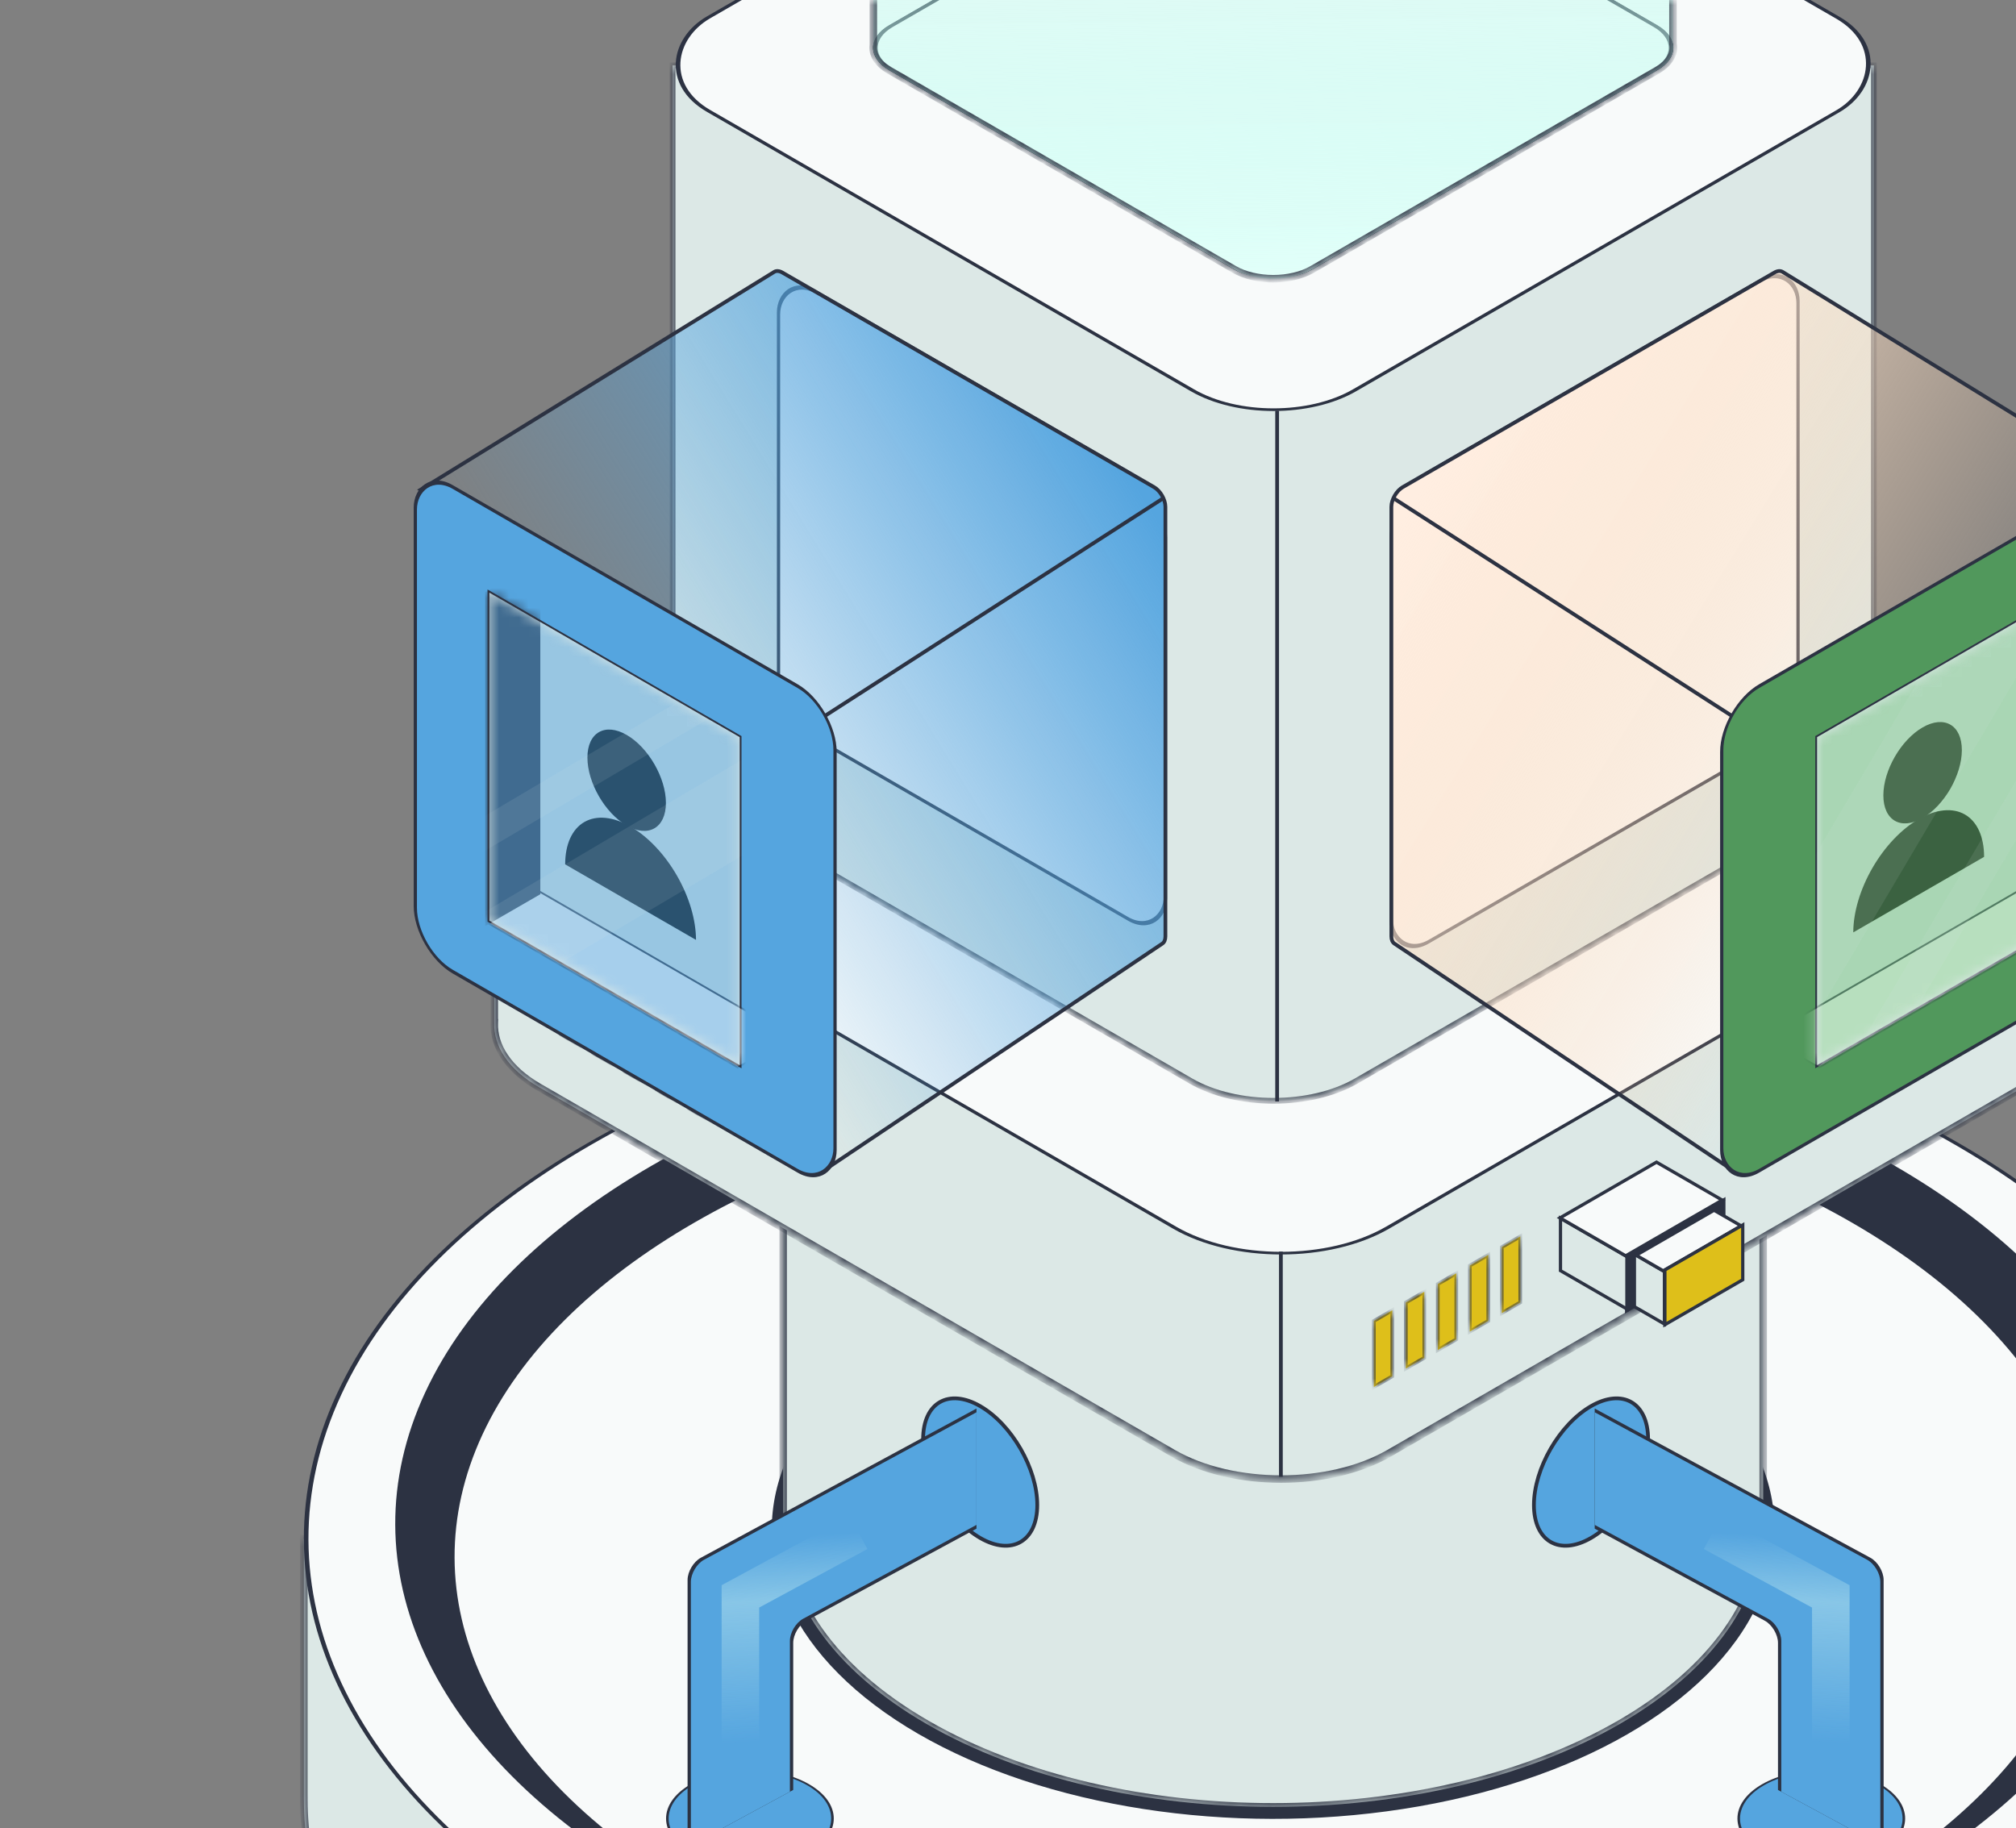 <svg width="204" height="185" viewBox="0 0 204 185" fill="none" xmlns="http://www.w3.org/2000/svg">
<rect x="0" y="0" width="204" height="185" fill="#808080" stroke="none"/>
<mask id="path-1-inside-1_665_4811" fill="white">
<path fill-rule="evenodd" clip-rule="evenodd" d="M226.912 155.74H30.748V182.108H30.75C30.769 196.586 40.345 211.061 59.478 222.107C97.782 244.222 159.885 244.222 198.189 222.107C217.34 211.05 226.916 196.557 226.916 182.065H226.912V155.74Z"/>
</mask>
<path fill-rule="evenodd" clip-rule="evenodd" d="M226.912 155.74H30.748V182.108H30.75C30.769 196.586 40.345 211.061 59.478 222.107C97.782 244.222 159.885 244.222 198.189 222.107C217.34 211.05 226.916 196.557 226.916 182.065H226.912V155.74Z" fill="#DCE8E6"/>
<path d="M30.748 155.74V155.36H30.368V155.74H30.748ZM226.912 155.74H227.292V155.36H226.912V155.74ZM30.748 182.108H30.368V182.488H30.748V182.108ZM30.75 182.108L31.13 182.107L31.13 181.728H30.75V182.108ZM59.478 222.107L59.288 222.436L59.478 222.107ZM198.189 222.107L198.379 222.436L198.189 222.107ZM226.916 182.065H227.296V181.685H226.916V182.065ZM226.912 182.065H226.532V182.445H226.912V182.065ZM30.748 156.12H226.912V155.36H30.748V156.12ZM31.128 182.108V155.74H30.368V182.108H31.128ZM30.75 181.728H30.748V182.488H30.75V181.728ZM30.37 182.108C30.389 196.77 40.086 211.35 59.288 222.436L59.668 221.778C40.604 210.772 31.149 196.402 31.13 182.107L30.37 182.108ZM59.288 222.436C78.511 233.535 103.683 239.073 128.833 239.073C153.984 239.073 179.155 233.535 198.379 222.436L197.999 221.778C178.918 232.794 153.886 238.313 128.833 238.313C103.781 238.313 78.749 232.794 59.668 221.778L59.288 222.436ZM198.379 222.436C217.6 211.339 227.296 196.741 227.296 182.065H226.537C226.537 196.374 217.081 210.761 197.999 221.778L198.379 222.436ZM226.916 181.685H226.912V182.445H226.916V181.685ZM226.532 155.74V182.065H227.292V155.74H226.532Z" fill="#2C3242" mask="url(#path-1-inside-1_665_4811)"/>
<mask id="mask0_665_4811" style="mask-type:alpha" maskUnits="userSpaceOnUse" x="53" y="178" width="164" height="70">
<path d="M216.792 211.464V178.93C160.953 211.94 123.724 216.813 65.02 196.936L53.06 228.373C68.665 236.347 110.604 251.063 153.523 246.142C196.441 241.222 211.438 221.715 216.792 211.464Z" fill="black"/>
</mask>
<g mask="url(#mask0_665_4811)">
<mask id="path-4-inside-2_665_4811" fill="white">
<path fill-rule="evenodd" clip-rule="evenodd" d="M226.697 167.865C225.169 181.066 215.666 194.018 198.188 204.109C159.885 226.223 97.782 226.223 59.478 204.109C42 194.018 32.498 181.066 30.97 167.865C29.149 183.596 38.652 199.682 59.478 211.706C97.782 233.821 159.885 233.821 198.188 211.706C219.015 199.682 228.517 183.596 226.697 167.865Z"/>
</mask>
<path fill-rule="evenodd" clip-rule="evenodd" d="M226.697 167.865C225.169 181.066 215.666 194.018 198.188 204.109C159.885 226.223 97.782 226.223 59.478 204.109C42 194.018 32.498 181.066 30.97 167.865C29.149 183.596 38.652 199.682 59.478 211.706C97.782 233.821 159.885 233.821 198.188 211.706C219.015 199.682 228.517 183.596 226.697 167.865Z" fill="#DEBF1A"/>
<path d="M226.697 167.865L227.074 167.821L226.319 167.821L226.697 167.865ZM198.188 204.109L198.378 204.438L198.188 204.109ZM59.478 204.109L59.668 203.78L59.478 204.109ZM30.97 167.865L31.347 167.821H30.592L30.97 167.865ZM59.478 211.706L59.288 212.035L59.478 211.706ZM198.188 211.706L198.378 212.035L198.188 211.706ZM226.319 167.821C224.81 180.864 215.412 193.726 197.998 203.78L198.378 204.438C215.92 194.31 225.528 181.269 227.074 167.909L226.319 167.821ZM197.998 203.78C178.918 214.796 153.886 220.315 128.833 220.315C103.78 220.315 78.748 214.796 59.668 203.78L59.288 204.438C78.511 215.536 103.682 221.074 128.833 221.074C153.984 221.074 179.155 215.536 198.378 204.438L197.998 203.78ZM59.668 203.78C42.254 193.726 32.856 180.864 31.347 167.821L30.592 167.909C32.139 181.269 41.747 194.31 59.288 204.438L59.668 203.78ZM59.668 211.377C38.917 199.396 29.55 183.434 31.347 167.909L30.592 167.821C28.748 183.758 38.386 199.967 59.288 212.035L59.668 211.377ZM197.998 211.377C178.918 222.393 153.886 227.912 128.833 227.912C103.78 227.912 78.748 222.393 59.668 211.377L59.288 212.035C78.511 223.134 103.682 228.672 128.833 228.672C153.984 228.672 179.155 223.134 198.378 212.035L197.998 211.377ZM226.319 167.909C228.116 183.434 218.749 199.396 197.998 211.377L198.378 212.035C219.28 199.967 228.919 183.758 227.074 167.821L226.319 167.909Z" fill="#2C3242" mask="url(#path-4-inside-2_665_4811)"/>
<mask id="path-6-inside-3_665_4811" fill="white">
<path fill-rule="evenodd" clip-rule="evenodd" d="M226.881 172.424C226.235 186.405 216.671 200.275 198.188 210.946C159.885 233.061 97.782 233.061 59.478 210.946C40.995 200.275 31.431 186.405 30.785 172.424C30.092 187.418 39.657 202.542 59.478 213.985C97.782 236.1 159.885 236.1 198.188 213.985C218.01 202.542 227.574 187.418 226.881 172.424Z"/>
</mask>
<path fill-rule="evenodd" clip-rule="evenodd" d="M226.881 172.424C226.235 186.405 216.671 200.275 198.188 210.946C159.885 233.061 97.782 233.061 59.478 210.946C40.995 200.275 31.431 186.405 30.785 172.424C30.092 187.418 39.657 202.542 59.478 213.985C97.782 236.1 159.885 236.1 198.188 213.985C218.01 202.542 227.574 187.418 226.881 172.424Z" fill="#F8FAFA"/>
<path d="M226.881 172.424L227.261 172.406L226.502 172.406L226.881 172.424ZM198.188 210.946L198.378 211.275L198.188 210.946ZM59.478 210.946L59.668 210.617L59.478 210.946ZM30.785 172.424L31.165 172.406H30.406L30.785 172.424ZM59.478 213.985L59.668 213.656L59.478 213.985ZM198.188 213.985L197.998 213.656L198.188 213.985ZM226.502 172.406C225.864 186.214 216.414 199.985 197.998 210.617L198.378 211.275C216.928 200.566 226.607 186.597 227.261 172.441L226.502 172.406ZM197.998 210.617C178.918 221.634 153.886 227.152 128.833 227.152C103.78 227.152 78.748 221.634 59.668 210.617L59.288 211.275C78.511 222.374 103.682 227.912 128.833 227.912C153.984 227.912 179.155 222.374 198.378 211.275L197.998 210.617ZM59.668 210.617C41.252 199.985 31.803 186.214 31.165 172.406L30.406 172.441C31.06 186.597 40.739 200.566 59.288 211.275L59.668 210.617ZM59.668 213.656C39.918 202.254 30.481 187.243 31.165 172.441L30.406 172.406C29.704 187.593 39.395 202.829 59.288 214.314L59.668 213.656ZM197.998 213.656C178.918 224.673 153.886 230.192 128.833 230.192C103.78 230.192 78.748 224.673 59.668 213.656L59.288 214.314C78.511 225.413 103.682 230.951 128.833 230.951C153.984 230.951 179.155 225.413 198.378 214.314L197.998 213.656ZM226.502 172.441C227.186 187.243 217.748 202.254 197.998 213.656L198.378 214.314C218.271 202.829 227.962 187.593 227.261 172.406L226.502 172.441Z" fill="#2C3242" mask="url(#path-6-inside-3_665_4811)"/>
</g>
<circle cx="80.085" cy="80.085" r="79.895" transform="matrix(0.866 -0.5 0.866 0.5 -9.877 155.708)" fill="#F8FAFA" stroke="#2C3242" stroke-width="0.38"/>
<circle cx="72.534" cy="72.534" r="72.344" transform="matrix(0.866 -0.5 0.866 0.5 3.201 154.189)" fill="#2C3242" stroke="#2C3242" stroke-width="0.38"/>
<circle cx="68.012" cy="68.012" r="67.822" transform="matrix(0.866 -0.5 0.866 0.5 11.033 157.542)" fill="#F8FAFA" stroke="#2C3242" stroke-width="0.38"/>
<circle cx="41.427" cy="41.427" r="41.237" transform="matrix(0.866 -0.5 0.866 0.5 57.081 154.769)" fill="#2C3242" stroke="#2C3242" stroke-width="0.38"/>
<mask id="path-12-inside-4_665_4811" fill="white">
<path fill-rule="evenodd" clip-rule="evenodd" d="M178.417 114.64H79.247V154.242H79.248C79.258 161.561 84.099 168.879 93.771 174.463C113.136 185.643 144.532 185.643 163.896 174.463C173.578 168.873 178.419 161.547 178.42 154.22H178.417V114.64Z"/>
</mask>
<path fill-rule="evenodd" clip-rule="evenodd" d="M178.417 114.64H79.247V154.242H79.248C79.258 161.561 84.099 168.879 93.771 174.463C113.136 185.643 144.532 185.643 163.896 174.463C173.578 168.873 178.419 161.547 178.42 154.22H178.417V114.64Z" fill="#DCE8E6"/>
<path d="M79.247 114.64V114.261H78.867V114.64H79.247ZM178.417 114.64H178.797V114.261H178.417V114.64ZM79.247 154.242H78.867V154.622H79.247V154.242ZM79.248 154.242L79.628 154.241L79.627 153.862H79.248V154.242ZM93.771 174.463L93.582 174.792H93.582L93.771 174.463ZM163.896 174.463L163.706 174.134L163.896 174.463ZM178.42 154.22L178.799 154.22L178.799 153.84H178.42V154.22ZM178.417 154.22H178.037V154.6H178.417V154.22ZM79.247 115.02H178.417V114.261H79.247V115.02ZM79.627 154.242V114.64H78.867V154.242H79.627ZM79.248 153.862H79.247V154.622H79.248V153.862ZM78.868 154.242C78.878 161.745 83.84 169.168 93.582 174.792L93.961 174.134C84.358 168.59 79.638 161.377 79.628 154.241L78.868 154.242ZM93.582 174.792C103.335 180.423 116.095 183.228 128.834 183.228C141.573 183.228 154.333 180.423 164.086 174.792L163.706 174.134C154.095 179.683 141.475 182.468 128.834 182.468C116.193 182.468 103.572 179.683 93.961 174.134L93.582 174.792ZM164.086 174.792C173.837 169.162 178.799 161.73 178.799 154.22L178.04 154.22C178.04 161.363 173.319 168.584 163.706 174.134L164.086 174.792ZM178.42 153.84H178.417V154.6H178.42V153.84ZM178.037 114.64V154.22H178.797V114.64H178.037Z" fill="#2C3242" mask="url(#path-12-inside-4_665_4811)"/>
<circle cx="40.487" cy="40.487" r="40.401" transform="matrix(0.866 -0.5 0.866 0.5 58.709 110.505)" fill="#F8FAFA" stroke="#2C3242" stroke-width="0.171"/>
<mask id="path-15-inside-5_665_4811" fill="white">
<path fill-rule="evenodd" clip-rule="evenodd" d="M140.486 60.399C134.447 56.912 124.656 56.912 118.616 60.399L83.325 80.774H50.012V103.503H50.016C49.924 105.855 51.432 108.224 54.541 110.019L118.7 147.061C124.74 150.548 134.531 150.548 140.571 147.061L204.646 110.068C207.776 108.26 209.284 105.871 209.169 103.503H209.239V80.774H175.778L140.486 60.399Z"/>
</mask>
<path fill-rule="evenodd" clip-rule="evenodd" d="M140.486 60.399C134.447 56.912 124.656 56.912 118.616 60.399L83.325 80.774H50.012V103.503H50.016C49.924 105.855 51.432 108.224 54.541 110.019L118.7 147.061C124.74 150.548 134.531 150.548 140.571 147.061L204.646 110.068C207.776 108.26 209.284 105.871 209.169 103.503H209.239V80.774H175.778L140.486 60.399Z" fill="#DCE8E6"/>
<path d="M118.616 60.399L118.426 60.07L118.616 60.399ZM140.487 60.399L140.677 60.07L140.487 60.399ZM83.325 80.775V81.154H83.426L83.514 81.103L83.325 80.775ZM50.012 80.775V80.395H49.632V80.775H50.012ZM50.012 103.503H49.632V103.883H50.012V103.503ZM50.016 103.503L50.396 103.518L50.411 103.123H50.016V103.503ZM54.541 110.019L54.352 110.348L54.541 110.019ZM118.701 147.061L118.511 147.39L118.701 147.061ZM140.571 147.061L140.381 146.732L140.571 147.061ZM204.646 110.068L204.456 109.739L204.646 110.068ZM209.169 103.503V103.123H208.77L208.79 103.521L209.169 103.503ZM209.239 103.503V103.883H209.619V103.503H209.239ZM209.239 80.775H209.619V80.395H209.239V80.775ZM175.778 80.775L175.588 81.103L175.677 81.154H175.778V80.775ZM118.806 60.728C121.755 59.026 125.643 58.164 129.551 58.164C133.46 58.164 137.348 59.026 140.297 60.728L140.677 60.07C137.586 58.285 133.558 57.404 129.551 57.404C125.545 57.404 121.517 58.285 118.426 60.07L118.806 60.728ZM83.514 81.103L118.806 60.728L118.426 60.07L83.135 80.445L83.514 81.103ZM50.012 81.154H83.325V80.395H50.012V81.154ZM50.392 103.503V80.775H49.632V103.503H50.392ZM50.016 103.123H50.012V103.883H50.016V103.123ZM54.731 109.69C51.694 107.936 50.311 105.678 50.396 103.518L49.636 103.488C49.537 106.031 51.171 108.512 54.352 110.348L54.731 109.69ZM118.891 146.732L54.731 109.69L54.352 110.348L118.511 147.39L118.891 146.732ZM140.381 146.732C137.433 148.435 133.544 149.297 129.636 149.297C125.727 149.297 121.839 148.435 118.891 146.732L118.511 147.39C121.602 149.175 125.629 150.056 129.636 150.056C133.642 150.056 137.67 149.175 140.761 147.39L140.381 146.732ZM204.456 109.739L140.381 146.732L140.761 147.39L204.836 110.397L204.456 109.739ZM208.79 103.521C208.895 105.696 207.515 107.973 204.456 109.739L204.836 110.397C208.038 108.548 209.673 106.046 209.548 103.484L208.79 103.521ZM209.239 103.123H209.169V103.883H209.239V103.123ZM208.859 80.775V103.503H209.619V80.775H208.859ZM175.778 81.154H209.239V80.395H175.778V81.154ZM140.297 60.728L175.588 81.103L175.968 80.445L140.677 60.07L140.297 60.728Z" fill="#2C3242" mask="url(#path-15-inside-5_665_4811)"/>
<mask id="path-17-inside-6_665_4811" fill="white">
<path fill-rule="evenodd" clip-rule="evenodd" d="M71.561 106.55L69.688 105.468L69.688 112.155L71.561 113.237L71.561 106.55ZM65.089 102.813L63.215 101.731L63.215 108.418L65.089 109.5L65.089 102.813ZM56.742 97.994L58.616 99.076L58.616 105.763L56.742 104.681L56.742 97.994ZM59.978 99.863L61.852 100.945L61.852 107.632L59.978 106.55L59.978 99.863ZM66.451 103.6L68.325 104.681L68.325 111.369L66.451 110.287L66.451 103.6Z"/>
</mask>
<path fill-rule="evenodd" clip-rule="evenodd" d="M71.561 106.55L69.688 105.468L69.688 112.155L71.561 113.237L71.561 106.55ZM65.089 102.813L63.215 101.731L63.215 108.418L65.089 109.5L65.089 102.813ZM56.742 97.994L58.616 99.076L58.616 105.763L56.742 104.681L56.742 97.994ZM59.978 99.863L61.852 100.945L61.852 107.632L59.978 106.55L59.978 99.863ZM66.451 103.6L68.325 104.681L68.325 111.369L66.451 110.287L66.451 103.6Z" fill="#DEBF1A"/>
<path d="M69.688 105.468L69.688 105.254L69.502 105.146L69.502 105.361L69.688 105.468ZM71.561 106.55L71.747 106.657L71.747 106.443L71.561 106.335L71.561 106.55ZM69.688 112.155L69.502 112.048L69.502 112.262L69.688 112.37L69.688 112.155ZM71.561 113.237L71.561 113.451L71.747 113.559L71.747 113.344L71.561 113.237ZM63.215 101.731L63.215 101.517L63.029 101.41L63.029 101.624L63.215 101.731ZM65.089 102.813L65.275 102.92L65.275 102.706L65.089 102.599L65.089 102.813ZM63.215 108.418L63.029 108.311L63.029 108.526L63.215 108.633L63.215 108.418ZM65.089 109.5L65.089 109.715L65.275 109.822L65.275 109.607L65.089 109.5ZM58.616 99.076L58.802 99.183L58.802 98.969L58.616 98.862L58.616 99.076ZM56.742 97.994L56.742 97.78L56.556 97.673L56.556 97.887L56.742 97.994ZM58.616 105.763L58.616 105.978L58.802 106.085L58.802 105.87L58.616 105.763ZM56.742 104.681L56.556 104.574L56.556 104.789L56.742 104.896L56.742 104.681ZM61.852 100.945L62.038 101.052L62.038 100.837L61.852 100.73L61.852 100.945ZM59.978 99.863L59.978 99.648L59.793 99.541L59.793 99.756L59.978 99.863ZM61.852 107.632L61.852 107.846L62.038 107.954L62.038 107.739L61.852 107.632ZM59.978 106.55L59.793 106.443L59.793 106.657L59.978 106.765L59.978 106.55ZM68.325 104.682L68.511 104.789L68.511 104.574L68.325 104.467L68.325 104.682ZM66.451 103.6L66.451 103.385L66.266 103.278L66.266 103.493L66.451 103.6ZM68.325 111.369L68.325 111.583L68.511 111.69L68.511 111.476L68.325 111.369ZM66.451 110.287L66.266 110.18L66.266 110.394L66.451 110.501L66.451 110.287ZM69.688 105.683L71.561 106.764L71.561 106.335L69.688 105.254L69.688 105.683ZM69.873 112.262L69.873 105.575L69.502 105.361L69.502 112.048L69.873 112.262ZM71.561 113.022L69.688 111.941L69.688 112.37L71.561 113.451L71.561 113.022ZM71.375 106.443L71.375 113.13L71.747 113.344L71.747 106.657L71.375 106.443ZM63.215 101.946L65.089 103.028L65.089 102.599L63.215 101.517L63.215 101.946ZM63.401 108.526L63.401 101.839L63.029 101.624L63.029 108.311L63.401 108.526ZM65.089 109.286L63.215 108.204L63.215 108.633L65.089 109.715L65.089 109.286ZM64.903 102.706L64.903 109.393L65.275 109.607L65.275 102.92L64.903 102.706ZM58.616 98.862L56.742 97.78L56.742 98.209L58.616 99.291L58.616 98.862ZM58.802 105.87L58.802 99.183L58.43 98.969L58.43 105.656L58.802 105.87ZM56.742 104.896L58.616 105.978L58.616 105.549L56.742 104.467L56.742 104.896ZM56.556 97.887L56.556 104.574L56.928 104.789L56.928 98.102L56.556 97.887ZM61.852 100.73L59.978 99.648L59.978 100.077L61.852 101.159L61.852 100.73ZM62.038 107.739L62.038 101.052L61.666 100.837L61.666 107.525L62.038 107.739ZM59.978 106.765L61.852 107.846L61.852 107.417L59.978 106.336L59.978 106.765ZM59.793 99.756L59.793 106.443L60.164 106.657L60.164 99.97L59.793 99.756ZM68.325 104.467L66.451 103.385L66.451 103.814L68.325 104.896L68.325 104.467ZM68.511 111.476L68.511 104.789L68.139 104.574L68.139 111.262L68.511 111.476ZM66.451 110.501L68.325 111.583L68.325 111.154L66.451 110.073L66.451 110.501ZM66.266 103.493L66.266 110.18L66.637 110.394L66.637 103.707L66.266 103.493Z" fill="#2C3242" mask="url(#path-17-inside-6_665_4811)"/>
<mask id="path-19-inside-7_665_4811" fill="white">
<path fill-rule="evenodd" clip-rule="evenodd" d="M148.727 128.068L150.6 126.986L150.6 133.673L148.727 134.755L148.727 128.068ZM142.254 131.805L144.127 130.723L144.127 137.41L142.254 138.492L142.254 131.805ZM139.018 133.673L140.891 132.592L140.891 139.279L139.018 140.361L139.018 133.673ZM147.364 128.855L145.49 129.936L145.49 136.624L147.364 135.542L147.364 128.855ZM153.836 125.118L151.963 126.199L151.963 132.887L153.836 131.805L153.836 125.118Z"/>
</mask>
<path fill-rule="evenodd" clip-rule="evenodd" d="M148.727 128.068L150.6 126.986L150.6 133.673L148.727 134.755L148.727 128.068ZM142.254 131.805L144.127 130.723L144.127 137.41L142.254 138.492L142.254 131.805ZM139.018 133.673L140.891 132.592L140.891 139.279L139.018 140.361L139.018 133.673ZM147.364 128.855L145.49 129.936L145.49 136.624L147.364 135.542L147.364 128.855ZM153.836 125.118L151.963 126.199L151.963 132.887L153.836 131.805L153.836 125.118Z" fill="#DEBF1A"/>
<path d="M150.6 126.986L150.786 126.879L150.786 126.664L150.6 126.771L150.6 126.986ZM148.727 128.068L148.727 127.853L148.541 127.96L148.541 128.175L148.727 128.068ZM150.6 133.673L150.6 133.888L150.786 133.78L150.786 133.566L150.6 133.673ZM148.727 134.755L148.541 134.862L148.541 135.076L148.727 134.969L148.727 134.755ZM144.127 130.723L144.313 130.616L144.313 130.401L144.127 130.508L144.127 130.723ZM142.254 131.805L142.254 131.59L142.068 131.697L142.068 131.912L142.254 131.805ZM144.127 137.41L144.127 137.625L144.313 137.517L144.313 137.303L144.127 137.41ZM142.254 138.492L142.068 138.599L142.068 138.814L142.254 138.706L142.254 138.492ZM140.891 132.592L141.077 132.484L141.077 132.27L140.891 132.377L140.891 132.592ZM139.018 133.673L139.018 133.459L138.832 133.566L138.832 133.781L139.018 133.673ZM140.891 139.279L140.891 139.493L141.077 139.386L141.077 139.172L140.891 139.279ZM139.018 140.361L138.832 140.468L138.832 140.682L139.018 140.575L139.018 140.361ZM145.49 129.936L145.49 129.722L145.304 129.829L145.304 130.044L145.49 129.936ZM147.364 128.855L147.549 128.747L147.549 128.533L147.364 128.64L147.364 128.855ZM145.49 136.624L145.304 136.731L145.304 136.945L145.49 136.838L145.49 136.624ZM147.364 135.542L147.364 135.756L147.549 135.649L147.549 135.435L147.364 135.542ZM151.963 126.199L151.963 125.985L151.777 126.092L151.777 126.307L151.963 126.199ZM153.836 125.118L154.022 125.01L154.022 124.796L153.836 124.903L153.836 125.118ZM151.963 132.887L151.777 132.994L151.777 133.208L151.963 133.101L151.963 132.887ZM153.836 131.805L153.836 132.019L154.022 131.912L154.022 131.698L153.836 131.805ZM150.6 126.771L148.727 127.853L148.727 128.282L150.6 127.2L150.6 126.771ZM150.786 133.566L150.786 126.879L150.414 127.093L150.414 133.78L150.786 133.566ZM148.727 134.969L150.6 133.888L150.6 133.459L148.727 134.54L148.727 134.969ZM148.541 128.175L148.541 134.862L148.912 134.648L148.912 127.96L148.541 128.175ZM144.127 130.508L142.254 131.59L142.254 132.019L144.127 130.937L144.127 130.508ZM144.313 137.303L144.313 130.616L143.942 130.83L143.942 137.517L144.313 137.303ZM142.254 138.706L144.127 137.625L144.127 137.196L142.254 138.277L142.254 138.706ZM142.068 131.912L142.068 138.599L142.44 138.385L142.44 131.697L142.068 131.912ZM140.891 132.377L139.018 133.459L139.018 133.888L140.891 132.806L140.891 132.377ZM141.077 139.172L141.077 132.484L140.705 132.699L140.705 139.386L141.077 139.172ZM139.018 140.575L140.891 139.493L140.891 139.064L139.018 140.146L139.018 140.575ZM138.832 133.781L138.832 140.468L139.203 140.253L139.203 133.566L138.832 133.781ZM145.49 130.151L147.364 129.069L147.364 128.64L145.49 129.722L145.49 130.151ZM145.676 136.516L145.676 129.829L145.304 130.044L145.304 136.731L145.676 136.516ZM147.364 135.327L145.49 136.409L145.49 136.838L147.364 135.756L147.364 135.327ZM147.178 128.962L147.178 135.649L147.549 135.435L147.549 128.747L147.178 128.962ZM151.963 126.414L153.836 125.332L153.836 124.903L151.963 125.985L151.963 126.414ZM152.148 132.779L152.148 126.092L151.777 126.307L151.777 132.994L152.148 132.779ZM153.836 131.59L151.963 132.672L151.963 133.101L153.836 132.019L153.836 131.59ZM153.651 125.225L153.651 131.912L154.022 131.698L154.022 125.01L153.651 125.225Z" fill="#2C3242" mask="url(#path-19-inside-7_665_4811)"/>
<rect x="-1.13212e-08" y="0.19" width="98.958" height="98.861" rx="12.437" transform="matrix(0.866 0.5 -0.866 0.5 129.716 31.452)" fill="#F8FAFA" stroke="#2C3242" stroke-width="0.38"/>
<path d="M129.613 126.657V149.45" stroke="#2C3242" stroke-width="0.38"/>
<mask id="path-23-inside-8_665_4811" fill="white">
<path fill-rule="evenodd" clip-rule="evenodd" d="M189.618 6.619H68.057V76.516H68.068C68.163 78.188 69.315 79.842 71.525 81.118L120.509 109.399C125.126 112.065 132.612 112.065 137.229 109.399L186.149 81.155C188.375 79.87 189.528 78.2 189.608 76.516H189.618V6.619Z"/>
</mask>
<path fill-rule="evenodd" clip-rule="evenodd" d="M189.618 6.619H68.057V76.516H68.068C68.163 78.188 69.315 79.842 71.525 81.118L120.509 109.399C125.126 112.065 132.612 112.065 137.229 109.399L186.149 81.155C188.375 79.87 189.528 78.2 189.608 76.516H189.618V6.619Z" fill="#DCE8E6"/>
<path d="M68.057 6.619V6.328H67.766V6.619H68.057ZM189.618 6.619H189.908V6.328H189.618V6.619ZM68.057 76.516H67.766V76.807H68.057V76.516ZM68.068 76.516L68.358 76.5L68.343 76.226H68.068V76.516ZM71.525 81.118L71.67 80.867H71.67L71.525 81.118ZM120.509 109.399L120.654 109.148L120.509 109.399ZM137.229 109.399L137.084 109.148L137.229 109.399ZM186.149 81.155L186.004 80.904L186.149 81.155ZM189.608 76.516V76.226H189.331L189.318 76.502L189.608 76.516ZM189.618 76.516V76.807H189.908V76.516H189.618ZM68.057 6.909H189.618V6.328H68.057V6.909ZM68.347 76.516V6.619H67.766V76.516H68.347ZM68.068 76.226H68.057V76.807H68.068V76.226ZM71.67 80.867C69.511 79.62 68.445 78.04 68.358 76.5L67.778 76.533C67.88 78.335 69.119 80.065 71.379 81.37L71.67 80.867ZM120.654 109.148L71.67 80.867L71.379 81.37L120.364 109.651L120.654 109.148ZM137.084 109.148C134.83 110.449 131.857 111.108 128.869 111.108C125.881 111.108 122.908 110.449 120.654 109.148L120.364 109.651C122.727 111.015 125.806 111.689 128.869 111.689C131.932 111.689 135.011 111.015 137.374 109.651L137.084 109.148ZM186.004 80.904L137.084 109.148L137.374 109.651L186.295 81.407L186.004 80.904ZM189.318 76.502C189.244 78.053 188.179 79.648 186.004 80.904L186.295 81.407C188.572 80.092 189.812 78.347 189.898 76.53L189.318 76.502ZM189.618 76.226H189.608V76.807H189.618V76.226ZM189.327 6.619V76.516H189.908V6.619H189.327Z" fill="#2C3242" mask="url(#path-23-inside-8_665_4811)"/>
<rect x="-1.13212e-08" y="0.19" width="75.482" height="75.407" rx="9.463" transform="matrix(0.866 0.5 -0.866 0.5 128.966 -31.309)" fill="#F8FAFA" stroke="#2C3242" stroke-width="0.38"/>
<path d="M129.233 41.567L129.233 111.465" stroke="#2C3242" stroke-width="0.38"/>
<rect x="0.164" y="0.095" width="11.359" height="5.541" transform="matrix(0.866 -0.5 2.20305e-08 1 164.458 127.085)" fill="#2C3242" stroke="#2C3242" stroke-width="0.38"/>
<rect x="0.164" y="0.285" width="3.51" height="5.303" transform="matrix(0.866 0.5 -2.20305e-08 1 165.244 126.56)" fill="#DCE8E6" stroke="#2C3242" stroke-width="0.38"/>
<rect x="0.329" width="9.1" height="3.164" transform="matrix(0.866 -0.5 0.866 0.5 165.281 127.187)" fill="#F8FAFA" stroke="#2C3242" stroke-width="0.38"/>
<rect x="0.164" y="0.095" width="9.1" height="5.541" transform="matrix(0.866 -0.5 2.20305e-08 1 168.328 128.5)" fill="#DEBF1A" stroke="#2C3242" stroke-width="0.38"/>
<rect x="0.164" y="0.285" width="7.761" height="5.303" transform="matrix(0.866 0.5 -2.20305e-08 1 157.763 122.915)" fill="#DCE8E6" stroke="#2C3242" stroke-width="0.38"/>
<rect x="0.329" width="11.277" height="7.68" transform="matrix(0.866 -0.5 0.866 0.5 157.57 123.41)" fill="#F8FAFA" stroke="#2C3242" stroke-width="0.38"/>
<rect x="0.164" y="0.095" width="47.517" height="47.517" rx="4.369" transform="matrix(0.866 -0.5 2.20305e-08 1 140.651 49.947)" fill="#F8FAFA" stroke="#2C3242" stroke-width="0.38"/>
<path d="M175.106 74.728L175.106 118.279L141.1 95.486C140.903 95.354 140.793 95.095 140.793 94.76L140.793 51.289C140.793 50.555 141.309 49.662 141.945 49.295L179.549 27.584C179.861 27.404 180.16 27.378 180.377 27.512L216.152 49.554L175.266 74.446L175.106 74.543L175.106 74.728Z" fill="url(#paint0_linear_665_4811)" stroke="#2C3242" stroke-width="0.38"/>
<path d="M140.993 50.41L175.578 72.657" stroke="#2C3242" stroke-width="0.38"/>
<rect x="0.164" y="0.095" width="49.043" height="49.043" rx="4.369" transform="matrix(0.866 -0.5 2.20305e-08 1 174.081 71.607)" fill="#51985C" stroke="#2C3242" stroke-width="0.38"/>
<rect x="-0.093" y="-0.054" width="29.462" height="33.402" transform="matrix(0.866 -0.5 2.20305e-08 1 183.863 74.552)" fill="#DCE8E6" stroke="#2C3242" stroke-width="0.214"/>
<mask id="mask1_665_4811" style="mask-type:alpha" maskUnits="userSpaceOnUse" x="183" y="59" width="27" height="49">
<rect x="0.093" y="0.054" width="29.032" height="32.973" transform="matrix(0.866 -0.5 2.20305e-08 1 183.887 74.645)" fill="#DCE8E6" stroke="#2C3242" stroke-width="0.214"/>
</mask>
<g mask="url(#mask1_665_4811)">
<rect x="-6.3923e-09" y="0.107" width="6.22" height="29.29" transform="matrix(0.866 0.5 -0.866 0.5 204.141 90.214)" fill="#F8FAFA" stroke="#2C3242" stroke-width="0.214"/>
<ellipse cx="4.586" cy="4.586" rx="4.586" ry="4.586" transform="matrix(0.866 -0.5 2.20305e-08 1 190.578 75.904)" fill="black"/>
<path d="M187.534 94.354C187.534 92.327 188.232 89.981 189.473 87.831C190.714 85.681 192.398 83.903 194.153 82.89C195.909 81.876 197.592 81.71 198.834 82.426C200.075 83.143 200.772 84.684 200.772 86.711L194.153 90.533L187.534 94.354Z" fill="black"/>
<rect opacity="0.5" width="29.247" height="33.188" transform="matrix(0.866 -0.5 2.20305e-08 1 183.875 74.597)" fill="#76C583"/>
<mask id="mask2_665_4811" style="mask-type:alpha" maskUnits="userSpaceOnUse" x="183" y="59" width="27" height="49">
<rect opacity="0.5" width="29.247" height="33.188" transform="matrix(0.866 -0.5 2.20305e-08 1 183.875 74.597)" fill="#10BD99"/>
</mask>
<g mask="url(#mask2_665_4811)">
<path opacity="0.2" d="M173.869 111.346L209.191 51.602" stroke="#DCE8E6" stroke-width="8.357"/>
<path opacity="0.2" d="M184.627 114.784L219.949 55.041" stroke="#DCE8E6" stroke-width="3.039"/>
</g>
</g>
<rect x="-0.164" y="0.095" width="45.206" height="45.206" rx="4.369" transform="matrix(-0.866 -0.5 -2.20305e-08 1 117.786 49.783)" fill="#F8FAFA" stroke="#2C3242" stroke-width="0.38"/>
<path d="M83.616 74.728L83.616 118.279L117.622 95.486C117.819 95.354 117.928 95.095 117.928 94.76L117.928 51.289C117.928 50.555 117.413 49.662 116.777 49.295L79.172 27.584C78.861 27.404 78.562 27.378 78.345 27.512L42.57 49.554L83.456 74.446L83.616 74.543L83.616 74.728Z" fill="url(#paint1_linear_665_4811)" stroke="#2C3242" stroke-width="0.38"/>
<path d="M117.729 50.409L83.144 72.657" stroke="#2C3242" stroke-width="0.38"/>
<rect x="-0.164" y="0.095" width="49.043" height="49.043" rx="4.369" transform="matrix(-0.866 -0.5 -2.20305e-08 1 84.356 71.442)" fill="#55A5DF" stroke="#2C3242" stroke-width="0.38"/>
<rect x="0.093" y="-0.054" width="29.462" height="33.402" transform="matrix(-0.866 -0.5 -2.20305e-08 1 75.02 74.645)" fill="#DCE8E6" stroke="#2C3242" stroke-width="0.214"/>
<mask id="mask3_665_4811" style="mask-type:alpha" maskUnits="userSpaceOnUse" x="49" y="59" width="26" height="49">
<rect x="-0.093" y="0.054" width="29.032" height="32.973" transform="matrix(-0.866 -0.5 -2.20305e-08 1 74.673 74.552)" fill="#DCE8E6" stroke="#2C3242" stroke-width="0.214"/>
</mask>
<g mask="url(#mask3_665_4811)">
<rect x="6.3923e-09" y="0.107" width="6.22" height="29.29" transform="matrix(-0.866 0.5 0.866 0.5 54.581 90.214)" fill="#F8FAFA" stroke="#2C3242" stroke-width="0.214"/>
<rect x="-0.093" y="0.161" width="6.22" height="33.579" transform="matrix(-0.866 0.5 2.20305e-08 1 54.501 56.747)" fill="#2C3242" stroke="#2C3242" stroke-width="0.214"/>
<ellipse cx="4.586" cy="4.586" rx="4.586" ry="4.586" transform="matrix(-0.866 -0.5 -2.20305e-08 1 67.384 76.664)" fill="black"/>
<path d="M70.428 95.114C70.428 93.087 69.73 90.741 68.489 88.591C67.248 86.441 65.564 84.663 63.809 83.65C62.053 82.636 60.37 82.47 59.128 83.186C57.887 83.903 57.19 85.444 57.19 87.471L63.809 91.293L70.428 95.114Z" fill="black"/>
<rect opacity="0.5" width="29.247" height="33.188" transform="matrix(-0.866 -0.5 -2.20305e-08 1 74.847 74.598)" fill="#55A5DF"/>
<mask id="mask4_665_4811" style="mask-type:alpha" maskUnits="userSpaceOnUse" x="49" y="59" width="26" height="49">
<rect opacity="0.5" width="29.247" height="33.188" transform="matrix(-0.866 -0.5 -2.20305e-08 1 74.847 74.598)" fill="#10BD99"/>
</mask>
<g mask="url(#mask4_665_4811)">
<path opacity="0.2" d="M33.66 106.234L93.403 70.912" stroke="#DCE8E6" stroke-width="8.357"/>
<path opacity="0.2" d="M30.222 95.475L89.965 60.154" stroke="#DCE8E6" stroke-width="3.039"/>
</g>
</g>
<rect x="0.329" width="49.043" height="49.043" rx="4.369" transform="matrix(0.866 -0.5 0.866 0.5 86.08 4.995)" fill="#F8FAFA" stroke="#2C3242" stroke-width="0.38"/>
<rect x="0.329" width="49.043" height="49.043" rx="4.369" transform="matrix(0.866 -0.5 0.866 0.5 86.08 4.995)" fill="#F8FAFA" stroke="#2C3242" stroke-width="0.38"/>
<mask id="path-62-inside-9_665_4811" fill="white">
<path fill-rule="evenodd" clip-rule="evenodd" d="M169.288 4.449V-31.574H88.371V4.542C88.229 5.46 88.766 6.407 89.984 7.109L124.89 27.262C127.07 28.521 130.605 28.521 132.786 27.262L167.692 7.109C168.95 6.383 169.482 5.396 169.288 4.449Z"/>
</mask>
<path fill-rule="evenodd" clip-rule="evenodd" d="M169.288 4.449V-31.574H88.371V4.542C88.229 5.46 88.766 6.407 89.984 7.109L124.89 27.262C127.07 28.521 130.605 28.521 132.786 27.262L167.692 7.109C168.95 6.383 169.482 5.396 169.288 4.449Z" fill="url(#paint2_linear_665_4811)"/>
<path d="M169.288 4.449H168.908V4.488L168.916 4.526L169.288 4.449ZM169.288 -31.574H169.668V-31.954H169.288V-31.574ZM88.371 -31.574V-31.954H87.991V-31.574H88.371ZM88.371 4.542L88.746 4.6L88.751 4.571V4.542H88.371ZM89.984 7.109L89.794 7.438H89.794L89.984 7.109ZM124.89 27.262L124.7 27.591L124.89 27.262ZM132.786 27.262L132.596 26.933L132.786 27.262ZM167.692 7.109L167.882 7.438L167.692 7.109ZM169.668 4.449V-31.574H168.908V4.449H169.668ZM169.288 -31.954H88.371V-31.194H169.288V-31.954ZM87.991 -31.574V4.542H88.751V-31.574H87.991ZM90.174 6.78C89.034 6.122 88.637 5.306 88.746 4.6L87.996 4.484C87.821 5.614 88.499 6.691 89.794 7.438L90.174 6.78ZM125.08 26.933L90.174 6.78L89.794 7.438L124.7 27.591L125.08 26.933ZM132.596 26.933C131.577 27.522 130.218 27.827 128.838 27.827C127.458 27.827 126.099 27.522 125.08 26.933L124.7 27.591C125.862 28.262 127.36 28.587 128.838 28.587C130.316 28.587 131.814 28.262 132.976 27.591L132.596 26.933ZM167.502 6.78L132.596 26.933L132.976 27.591L167.882 7.438L167.502 6.78ZM168.916 4.526C169.065 5.252 168.68 6.1 167.502 6.78L167.882 7.438C169.22 6.666 169.899 5.54 169.661 4.373L168.916 4.526Z" fill="#2C3242" mask="url(#path-62-inside-9_665_4811)"/>
<circle cx="6.928" cy="6.928" r="6.821" transform="matrix(0.866 -0.5 0.866 0.5 172.298 184.028)" fill="#55A5DF" stroke="#2C3242" stroke-width="0.214"/>
<path d="M166.772 145.632C166.772 149.315 164.186 153.795 160.996 155.637C157.805 157.478 155.219 155.985 155.219 152.302C155.219 148.618 157.805 144.138 160.996 142.297C164.186 140.455 166.772 141.948 166.772 145.632Z" fill="#55A5DF" stroke="#2C3242" stroke-width="0.38"/>
<path fill-rule="evenodd" clip-rule="evenodd" d="M179.915 166.253C179.915 165.414 179.317 164.41 178.579 164.011L161.37 154.694L161.37 142.538L189.269 157.642C190.007 158.041 190.605 159.046 190.605 159.885L190.605 186.921L179.915 181.134L179.915 166.253Z" fill="#2C3242"/>
<path fill-rule="evenodd" clip-rule="evenodd" d="M180.249 166.054C180.249 165.215 179.651 164.211 178.913 163.811L161.37 154.314L161.37 142.917L188.935 157.841C189.673 158.24 190.271 159.244 190.271 160.084L190.271 186.74L180.249 181.315L180.249 166.054Z" fill="#55A5DF"/>
<path d="M185.26 184.027L185.26 161.549L173.314 155.083" stroke="url(#paint3_linear_665_4811)" stroke-width="3.799"/>
<circle cx="6.928" cy="6.928" r="6.821" transform="matrix(-0.866 -0.5 -0.866 0.5 87.884 184.028)" fill="#55A5DF" stroke="#2C3242" stroke-width="0.214"/>
<path d="M93.41 145.632C93.41 149.315 95.996 153.795 99.186 155.637C102.376 157.478 104.962 155.985 104.962 152.302C104.962 148.618 102.376 144.138 99.186 142.297C95.996 140.455 93.41 141.948 93.41 145.632Z" fill="#55A5DF" stroke="#2C3242" stroke-width="0.38"/>
<path fill-rule="evenodd" clip-rule="evenodd" d="M80.266 166.253C80.266 165.414 80.865 164.41 81.603 164.011L98.811 154.694L98.811 142.538L70.912 157.642C70.174 158.041 69.576 159.046 69.576 159.885L69.576 186.921L80.266 181.134L80.266 166.253Z" fill="#2C3242"/>
<path fill-rule="evenodd" clip-rule="evenodd" d="M79.932 166.054C79.932 165.215 80.531 164.211 81.269 163.811L98.811 154.314L98.811 142.917L71.246 157.841C70.508 158.24 69.91 159.244 69.91 160.084L69.91 186.74L79.932 181.315L79.932 166.054Z" fill="#55A5DF"/>
<path d="M74.922 184.027L74.922 161.549L86.867 155.083" stroke="url(#paint4_linear_665_4811)" stroke-width="3.799"/>
<defs>
<linearGradient id="paint0_linear_665_4811" x1="140.629" y1="54.19" x2="192.797" y2="86.338" gradientUnits="userSpaceOnUse">
<stop stop-color="#FFEEE1"/>
<stop offset="1" stop-color="#FACCA1" stop-opacity="0"/>
</linearGradient>
<linearGradient id="paint1_linear_665_4811" x1="118.093" y1="54.19" x2="65.925" y2="86.338" gradientUnits="userSpaceOnUse">
<stop stop-color="#55A5DF"/>
<stop offset="1" stop-color="#55A5DF" stop-opacity="0"/>
</linearGradient>
<linearGradient id="paint2_linear_665_4811" x1="133.377" y1="28.207" x2="132.745" y2="-24.237" gradientUnits="userSpaceOnUse">
<stop stop-color="#E1FFF9"/>
<stop offset="1" stop-color="#A1FAE7" stop-opacity="0"/>
</linearGradient>
<linearGradient id="paint3_linear_665_4811" x1="173.314" y1="155.082" x2="172.271" y2="175.689" gradientUnits="userSpaceOnUse">
<stop stop-color="#DAFBF4" stop-opacity="0"/>
<stop offset="0.312" stop-color="#DAFBF4" stop-opacity="0.385"/>
<stop offset="1" stop-color="#DAFBF4" stop-opacity="0"/>
</linearGradient>
<linearGradient id="paint4_linear_665_4811" x1="86.867" y1="155.082" x2="87.911" y2="175.689" gradientUnits="userSpaceOnUse">
<stop stop-color="#DAFBF4" stop-opacity="0"/>
<stop offset="0.312" stop-color="#DAFBF4" stop-opacity="0.385"/>
<stop offset="1" stop-color="#DAFBF4" stop-opacity="0"/>
</linearGradient>
</defs>
</svg>
